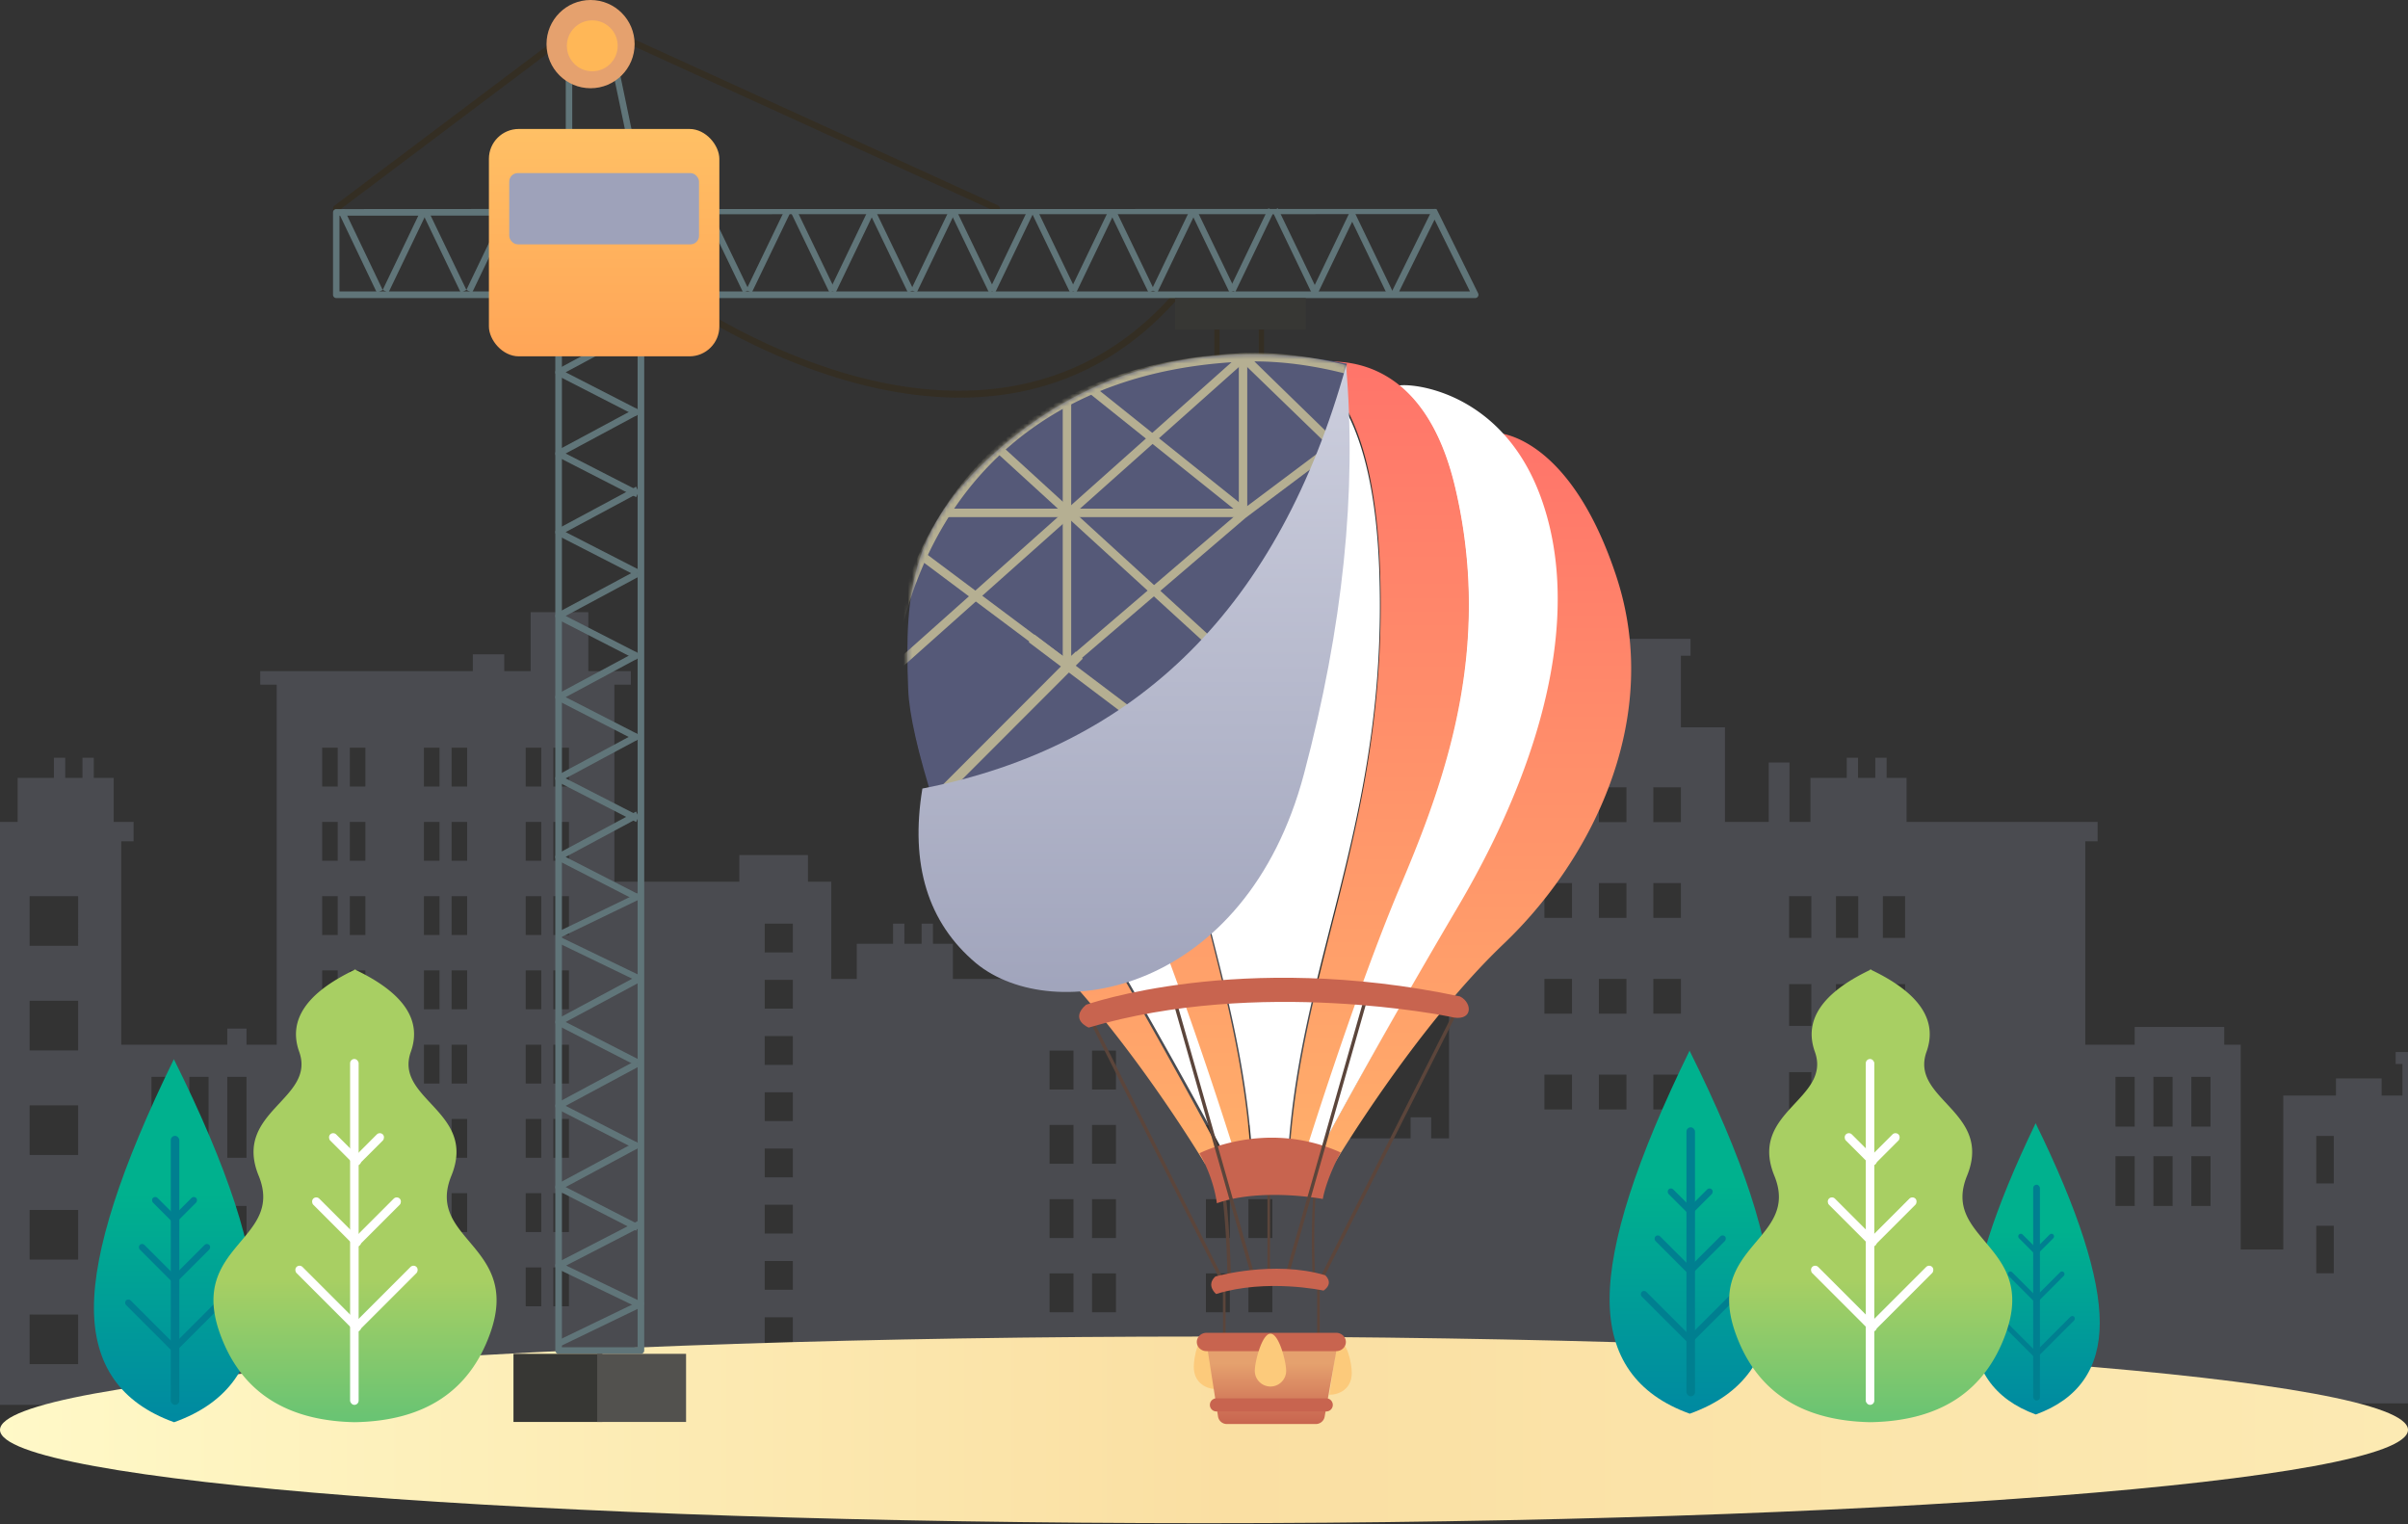 <svg xmlns="http://www.w3.org/2000/svg" xmlns:xlink="http://www.w3.org/1999/xlink" width="564" height="357" viewBox="0 0 564 357">
    <rect x="0" y="0" width="564" height="357" fill="#333333" stroke="none"/>
    <defs>
        <linearGradient id="a" x1="0%" y1="50%" y2="50%">
            <stop offset="0%" stop-color="#FFF9C8"/>
            <stop offset="50.866%" stop-color="#FADFA2"/>
            <stop offset="100%" stop-color="#FCEAB3"/>
        </linearGradient>
        <linearGradient id="b" x1="50%" x2="50%" y1="0%" y2="100%">
            <stop offset="0%" stop-color="#FFC065"/>
            <stop offset="100%" stop-color="#FFA557"/>
        </linearGradient>
        <linearGradient id="c" x1="50%" x2="50%" y1="25.541%" y2="100%">
            <stop offset="0%" stop-color="#E5A16E"/>
            <stop offset="100%" stop-color="#C8644F"/>
        </linearGradient>
        <linearGradient id="d" x1="50%" x2="50%" y1="0%" y2="100%">
            <stop offset="0%" stop-color="#FF746A"/>
            <stop offset="100%" stop-color="#FFAE6A"/>
        </linearGradient>
        <path id="e" d="M103.328 2.512C93.99 59.175 61.772 93.574 6.673 105.71 2.846 93.594.816 84.659.583 78.9c-.957-23.625.76-38.899 22.002-57.022C44.824 2.906 71.738-3.549 103.328 2.512z"/>
        <linearGradient id="g" x1="50%" x2="50%" y1="0%" y2="100%">
            <stop offset="0%" stop-color="#CDCFDE"/>
            <stop offset="100%" stop-color="#9EA2BA"/>
        </linearGradient>
        <linearGradient id="h" x1="50%" x2="50%" y1="37.082%" y2="100%">
            <stop offset="0%" stop-color="#00B18E"/>
            <stop offset="100%" stop-color="#0089A1"/>
        </linearGradient>
        <linearGradient id="i" x1="50%" x2="50%" y1="68.302%" y2="150.434%">
            <stop offset="0%" stop-color="#A8CF63"/>
            <stop offset="100%" stop-color="#00B18E"/>
        </linearGradient>
    </defs>
    <g fill="none" fill-rule="evenodd">
        <path fill="#9EA2BA" d="M633.826 138v4.707h-4.033V138h-2.657v4.707h-8.494v10.323h-4.906v-13.909h-4.868v13.91h-31.06v5.153h2.893v98.391h-4.485v-7.41h1.592v-2.791h-16.7v2.79h1.591v7.411h-4.884v-4.025h-10.689v4.025h-12.345v36.04h-9.957V244.65h-3.858v-4.146h-20.978v4.146h-11.576V197.03h2.895v-4.548h-44.755v-10.324h-4.666v-4.705h-2.658v4.705h-4.032v-4.705h-2.655v4.705h-8.494v10.324h-4.907v-13.91h-4.87v13.91h-10.256v-22.16h-10.311v-16.767h2.25v-3.946h-23.609v3.946h2.25v16.767h-4.18v-3.617h-15.11v3.617H339.39v96.263h-4.18v-4.923h-4.822v4.923h-20.578v-34.514h2.572v-2.818h-8.682v-72.082h-5.42v-6.905H283.81v6.905h-4.822v-3.498h-6.758v3.498h-13.648v52.698h-9.955v19.384h-25.442v-8.247h-4.668V216.3h-2.656v4.707h-4.032V216.3h-2.657v4.707h-8.494v8.247h-5.973V206.49h-5.466v-6.246h-16.076v6.246h-29.26v-46.142h3.86v-3.175h-9.968v-13.808H124.29v13.808h-6.19v-3.946h-7.353v3.946H60.951v3.175h3.86v84.302h-7.074v-3.763h-4.502v3.763H28.399V197.03h2.893v-4.548h-4.66v-10.324h-4.667v-4.705h-2.656v4.705h-4.032v-4.705H12.62v4.705H4.126v10.324H-.78v-13.91h-4.87v13.91H-56v4.548h2.893V329h577.93v-.344h55.878V329h435.406V197.03H1019v-4.547h-12.988v-10.324h-22.506v10.324h-51.799v4.548h3.136v28.525h-10.312v-6.903h2.25v-3.945h-23.608v3.945h2.25v6.903h-4.18v-3.615h-15.112v3.615h-15.915v-36.19h-10.311v-12.84h2.252v-3.022h-23.61v3.022h2.25v12.84h-4.18v-2.77h-15.11v2.77H805.59v69.146h-5.075v-3.303h1.125v-1.512h-11.804v1.512h1.125v3.303h-14.95v-3.737h2.572v-2.157h-8.68v-55.197h-5.423v-5.286h-14.467v5.286h-4.823v-2.68h-6.758v2.68h-13.648v40.356h-9.957v14.841h-21.112v-46.13h-5.466v-6.245h-16.076v6.246h-29.258v-48.305h2.893v-5.154h-4.66v-10.323h-4.667V138h-2.656zm-369.834 36.219h4.099V163.09h-4.1v11.129zm367.987 3.835h3.644v-9.1h-3.644v9.1zm-6.48 0h3.646v-9.1h-3.646v9.1zm-10.344 0h3.643v-9.1h-3.643v9.1zm-6.478 0h3.642v-9.1h-3.642v9.1zm-479.064 6.139h3.644v-9.098h-3.644v9.098zm-6.48 0h3.644v-9.098h-3.644v9.098zm-17.36 0h3.645v-9.098h-3.645v9.098zm-6.478 0h3.645v-9.098h-3.645v9.098zm-17.358 0h3.644v-9.098h-3.644v9.098zm-6.48 0H79.1v-9.098h-3.644v9.098zm188.535 11.066h4.099v-11.127h-4.1v11.127zm123.247-2.74h6.464v-8.144h-6.464v8.143zm-12.755 0h6.464v-8.144h-6.464v8.143zm-12.753 0h6.464v-8.144h-6.464v8.143zm270.248 2.924h3.644v-9.1h-3.644v9.1zm-6.48 0h3.646v-9.1h-3.646v9.1zm-10.344 0h3.643v-9.1h-3.643v9.1zm-6.478 0h3.642v-9.1h-3.642v9.1zm-479.064 6.139h3.644v-9.1h-3.644v9.1zm-6.48 0h3.644v-9.1h-3.644v9.1zm-17.36 0h3.645v-9.1h-3.645v9.1zm-6.478 0h3.645v-9.1h-3.645v9.1zm-17.358 0h3.644v-9.1h-3.644v9.1zm-6.48 0H79.1v-9.1h-3.644v9.1zm777.986 4.78h6.463v-6.238h-6.463v6.237zm-12.755 0h6.463v-6.238h-6.463v6.237zm-12.755 0h6.464v-6.238h-6.464v6.237zm-97.74 4.112h4.101v-8.52h-4.1v8.52zm-98.214 2.358h3.644v-9.1h-3.644v9.1zm-6.48 0h3.646v-9.1h-3.646v9.1zm-10.344 0h3.643v-9.1h-3.643v9.1zm-6.478 0h3.642v-9.1h-3.642v9.1zM263.992 216.3h4.099v-11.127h-4.1V216.3zm123.247-1.35h6.464v-8.144h-6.464v8.144zm-12.755 0h6.464v-8.144h-6.464v8.144zm-12.753 0h6.464v-8.144h-6.464v8.144zm632.914 6.546h11.367V209.87h-11.367v11.626zm-23.954 0h11.368V209.87h-11.368v11.626zm-23.952 0h11.367V209.87h-11.367v11.626zm-505.736-1.849h5.21v-9.777h-5.21v9.777zm-10.978 0h5.208v-9.777h-5.208v9.777zm-10.981 0h5.21v-9.777h-5.21v9.777zm-289.431-.677h3.644v-9.1h-3.644v9.1zm-6.48 0h3.644v-9.1h-3.644v9.1zm-17.36 0h3.645v-9.1h-3.645v9.1zm-6.478 0h3.645v-9.1h-3.645v9.1zm-17.358 0h3.644v-9.1h-3.644v9.1zm-6.48 0H79.1v-9.1h-3.644v9.1zm-68.521 2.526h11.368V209.87H6.936v11.626zm-23.952 0H-5.65V209.87h-11.367v11.626zm-23.954 0H-29.6V209.87H-40.97v11.626zm716.174 2.579h9.28V216.3h-9.28v7.775zm-496.093-1.035h6.592v-6.74h-6.592v6.74zm674.332.498h6.463v-6.236h-6.463v6.236zm-12.755 0h6.463v-6.236h-6.463v6.236zm-12.755 0h6.464v-6.236h-6.464v6.236zm-97.74 3.048h4.101v-8.52h-4.1v8.52zm-98.214 3.634h3.644v-9.1h-3.644v9.1zm-6.48 0h3.646v-9.1h-3.646v9.1zm-10.344 0h3.643v-9.1h-3.643v9.1zm-6.478 0h3.642v-9.1h-3.642v9.1zm-479.064 6.14h3.644v-9.1h-3.644v9.1zm-6.48 0h3.644v-9.1h-3.644v9.1zm-17.36 0h3.645v-9.1h-3.645v9.1zm-6.478 0h3.645v-9.1h-3.645v9.1zm-17.358 0h3.644v-9.1h-3.644v9.1zm-6.48 0H79.1v-9.1h-3.644v9.1zm311.782 1.023h6.464v-8.144h-6.464v8.144zm-12.755 0h6.464v-8.144h-6.464v8.144zm-12.753 0h6.464v-8.144h-6.464v8.144zm-182.62-1.175h6.592v-6.74h-6.592v6.74zm261.892 4.04h5.21v-9.776h-5.21v9.776zm-10.978 0h5.208v-9.776h-5.208v9.776zm-10.981 0h5.21v-9.776h-5.21v9.776zm256.16-.984h9.28v-7.774h-9.28v7.774zm54.99 3.435h4.1v-8.52h-4.1v8.52zm264.451 3.29h11.367v-11.624h-11.367v11.624zm-23.954 0h11.368v-11.624h-11.368v11.624zm-23.952 0h11.367v-11.624h-11.367v11.624zm-939.803 0h11.368v-11.624H6.936v11.624zm-23.952 0H-5.65v-11.624h-11.367v11.624zm-23.954 0H-29.6v-11.624H-40.97v11.624zm894.413-5.272h6.463v-6.237h-6.463v6.237zm-12.755 0h6.463v-6.237h-6.463v6.237zm-12.755 0h6.464v-6.237h-6.464v6.237zm-195.954 6.892h3.644v-9.098h-3.644v9.098zm-6.48 0h3.646v-9.098h-3.646v9.098zm-10.344 0h3.643v-9.098h-3.643v9.098zm-6.478 0h3.642v-9.098h-3.642v9.098zm309.39.144h6.464v-8.145h-6.464v8.145zm-12.753 0h6.464v-8.145h-6.464v8.145zm-12.755 0h6.464v-8.145h-6.464v8.145zm-713.448 1.623h6.592v-6.74h-6.592v6.74zm-49.498 4.372h3.644v-9.1h-3.644v9.1zm-6.48 0h3.644v-9.1h-3.644v9.1zm-17.36 0h3.645v-9.1h-3.645v9.1zm-6.478 0h3.645v-9.1h-3.645v9.1zm-17.358 0h3.644v-9.1h-3.644v9.1zm-6.48 0H79.1v-9.1h-3.644v9.1zm216.954 1.398h5.6v-9.1h-5.6v9.1zm-9.956 0h5.6v-9.1h-5.6v9.1zm-26.674 0h5.6v-9.1h-5.6v9.1zm-9.954 0h5.6v-9.1h-5.6v9.1zm429.377-.69h9.28v-7.776h-9.28v7.776zm-234.201 6.393h5.21v-9.776h-5.21v9.776zm-10.978 0h5.208v-9.776h-5.208v9.776zm-10.981 0h5.21v-9.776h-5.21v9.776zm434.399-2.954h6.463v-6.238h-6.463v6.238zm-12.755 0h6.463v-6.238h-6.463v6.238zm-12.755 0h6.464v-6.238h-6.464v6.238zm-440.694 1.92h6.464v-8.144h-6.464v8.143zm-12.755 0h6.464v-8.144h-6.464v8.143zm-12.753 0h6.464v-8.144h-6.464v8.143zm151.519 4.02h4.5v-11.647h-4.5v11.648zm-8.883 0h4.5v-11.647h-4.5v11.648zm-8.882 0h4.503v-11.647h-4.503v11.648zm-442.25 7.3h4.502v-18.947h-4.502v18.948zm-8.88 0h4.5v-18.947h-4.5v18.948zm-8.884 0h4.502v-18.947h-4.502v18.948zm143.64-8.592h6.592v-6.739h-6.592v6.74zm452.868 2.455h3.644v-9.1h-3.644v9.1zm-6.48 0h3.646v-9.1h-3.646v9.1zm-10.344 0h3.643v-9.1h-3.643v9.1zm-6.478 0h3.642v-9.1h-3.642v9.1zm385.968 5.486h11.367v-11.625h-11.367v11.625zm-23.954 0h11.368v-11.625h-11.368v11.625zm-23.952 0h11.367v-11.625h-11.367v11.625zm-939.803 0h11.368v-11.625H6.936v11.625zm-23.952 0H-5.65v-11.625h-11.367v11.625zm-23.954 0H-29.6v-11.625H-40.97v11.625zm716.174-.838h9.28v-7.775h-9.28v7.775zm-545.591 1.491h3.644v-9.1h-3.644v9.1zm-6.48 0h3.644v-9.1h-3.644v9.1zm-17.36 0h3.645v-9.1h-3.645v9.1zm-6.478 0h3.645v-9.1h-3.645v9.1zm-17.358 0h3.644v-9.1h-3.644v9.1zm-6.48 0H79.1v-9.1h-3.644v9.1zm842.61-.953h6.464v-8.143h-6.464v8.143zm-12.753 0h6.464v-8.143h-6.464v8.143zm-12.755 0h6.464v-8.143h-6.464v8.143zm-600.148 2.348h5.6v-9.099h-5.6v9.1zm-9.956 0h5.6v-9.099h-5.6v9.1zm-26.674 0h5.6v-9.099h-5.6v9.1zm-9.954 0h5.6v-9.099h-5.6v9.1zm512.786-.087h5.6v-6.968h-5.6v6.968zm-9.956 0h5.601v-6.968h-5.6v6.968zm-26.672 0h5.6v-6.968h-5.6v6.968zm-9.956 0h5.599v-6.968h-5.6v6.968zm-169.514 4.693h4.099V266.01h-4.1v11.127zm248.287-1.388h9.279v-7.776h-9.28v7.776zm-611.69-.039h6.59v-6.739h-6.59v6.74zm334.138 6.705h4.5v-11.647h-4.5v11.647zm-8.883 0h4.5v-11.647h-4.5v11.647zm-8.882 0h4.503v-11.647h-4.503v11.647zm-54.482-.967h5.21v-9.777h-5.21v9.777zm-10.978 0h5.208v-9.777h-5.208v9.777zm-10.981 0h5.21v-9.777h-5.21v9.777zm212.935.938h3.644v-9.1h-3.644v9.1zm-6.48 0h3.646v-9.1h-3.646v9.1zm-10.344 0h3.643v-9.1h-3.643v9.1zm-6.478 0h3.642v-9.1h-3.642v9.1zm66.527 2.45h9.28v-7.776h-9.28v7.775zm83.41.922h5.6v-6.967h-5.6v6.967zm-9.957 0h5.601v-6.967h-5.6v6.967zm-26.672 0h5.6v-6.967h-5.6v6.967zm-9.956 0h5.599v-6.967h-5.6v6.967zm-582.416 2.767h3.644v-9.099h-3.644v9.1zm-6.48 0h3.644v-9.099h-3.644v9.1zm-17.36 0h3.645v-9.099h-3.645v9.1zm-6.478 0h3.645v-9.099h-3.645v9.1zm-17.358 0h3.644v-9.099h-3.644v9.1zm-6.48 0H79.1v-9.099h-3.644v9.1zm216.954 1.397h5.6v-9.1h-5.6v9.1zm-9.956 0h5.6v-9.1h-5.6v9.1zm-26.674 0h5.6v-9.1h-5.6v9.1zm-9.954 0h5.6v-9.1h-5.6v9.1zm-66.716-1.044h6.592v-6.74h-6.592v6.74zM53.235 301.364h4.502v-18.948h-4.502v18.948zm-8.88 0h4.5v-18.948h-4.5v18.948zm-8.884 0h4.502v-18.948h-4.502v18.948zm755.33-10.425h9.28v-7.774h-9.28v7.774zm203.844 4.037h11.367v-11.624h-11.367v11.624zm-23.954 0h11.368v-11.624h-11.368v11.624zm-23.952 0h11.367v-11.624h-11.367v11.624zm-939.803 0h11.368v-11.624H6.936v11.624zm-23.952 0H-5.65v-11.624h-11.367v11.624zm-23.954 0H-29.6v-11.624H-40.97v11.624zm959.037-2.36h6.464v-8.144h-6.464v8.144zm-12.753 0h6.464v-8.144h-6.464v8.144zm-12.755 0h6.464v-8.144h-6.464v8.144zm-350.044 5.564h4.099v-11.127h-4.1v11.127zm89.464 1.593h3.644v-9.097h-3.644v9.097zm-6.48 0h3.646v-9.097h-3.646v9.097zm-10.344 0h3.643v-9.097h-3.643v9.097zm-6.478 0h3.642v-9.097h-3.642v9.097zm149.936-.698h5.6v-6.967h-5.6v6.967zm-9.956 0h5.601v-6.967h-5.6v6.967zm-26.672 0h5.6v-6.967h-5.6v6.967zm-9.956 0h5.599v-6.967h-5.6v6.967zm-36.825.95h9.28v-7.772h-9.28v7.772zm-234.201 2.024h5.21v-9.777h-5.21v9.777zm-10.978 0h5.208v-9.777h-5.208v9.777zm-10.981 0h5.21v-9.777h-5.21v9.777zm-239.933 0h6.592v-6.74h-6.592v6.74zm-49.498 3.865h3.644v-9.1h-3.644v9.1zm-6.48 0h3.644v-9.1h-3.644v9.1zm-17.36 0h3.645v-9.1h-3.645v9.1zm-6.478 0h3.645v-9.1h-3.645v9.1zm-17.358 0h3.644v-9.1h-3.644v9.1zm-6.48 0H79.1v-9.1h-3.644v9.1zm216.954 1.396h5.6v-9.099h-5.6v9.1zm-9.956 0h5.6v-9.099h-5.6v9.1zm-26.674 0h5.6v-9.099h-5.6v9.1zm-9.954 0h5.6v-9.099h-5.6v9.1zm544.975-1.18h9.279v-7.775h-9.28v7.775zm-32.189 6.261h5.6v-6.967h-5.6v6.967zm-9.956 0h5.601v-6.967h-5.6v6.967zm-26.672 0h5.6v-6.967h-5.6v6.967zm-9.956 0h5.599v-6.967h-5.6v6.967zm206.038 2.658h6.464v-8.144h-6.464v8.144zm-12.753 0h6.464v-8.144h-6.464v8.144zm-12.755 0h6.464v-8.144h-6.464v8.144zm-217.355.168h9.28v-7.775h-9.28v7.775zm319.441 4.254h11.367v-11.625h-11.367v11.625zm-23.954 0h11.368v-11.625h-11.368v11.625zm-23.952 0h11.367v-11.625h-11.367v11.625zm-939.803 0h11.368v-11.625H6.936v11.625zm-23.952 0H-5.65v-11.625h-11.367v11.625zm-23.954 0H-29.6v-11.625H-40.97v11.625zm220.081-4.254h6.592v-6.74h-6.592v6.74z" opacity=".217"/>
        <path fill="url(#a)" d="M0 334.852c0 12.069 126.255 21.852 282 21.852s282-9.783 282-21.852S437.745 313 282 313 0 322.783 0 334.852"/>
        <g transform="translate(78)">
            <path fill="#342E23" d="M146.807 93.115c-8.05 0-16.551-1.224-25.409-3.669-12.266-3.384-22.964-8.53-29.779-12.25-7.388-4.034-11.947-7.319-11.992-7.351l.87-1.27c.045.032 4.548 3.276 11.867 7.269 6.747 3.681 17.336 8.77 29.465 12.112 21.327 5.877 51.635 7.345 74.894-19.035l1.12 1.043c-5.488 6.224-11.65 11.264-18.313 14.981-6.06 3.382-12.67 5.742-19.644 7.017-4.207.769-8.573 1.153-13.08 1.153M206.418 92.501h1.225V77.163h-1.225zM216.83 92.501h1.226V77.163h-1.225zM155.432 49.555a.754.754 0 0 1-.314-.068L61.697 6.837a.763.763 0 0 1 .628-1.386l93.422 42.648a.763.763 0 0 1-.315 1.456M.756 49.555a.751.751 0 0 1-.606-.306.767.767 0 0 1 .154-1.067L56.983 5.533a.75.75 0 0 1 1.056.156c.25.337.18.814-.154 1.066L1.206 49.404a.747.747 0 0 1-.45.151"/>
            <path fill="#CF9430" d="M64.927 9.37a4.598 4.598 0 0 1-4.595 4.601A4.598 4.598 0 0 1 55.74 9.37a4.598 4.598 0 0 1 4.593-4.602 4.598 4.598 0 0 1 4.595 4.602"/>
            <path fill="#52514E" d="M63.702 9.37c0 1.863-1.371 3.374-3.063 3.374-1.691 0-3.063-1.51-3.063-3.374s1.372-3.374 3.063-3.374c1.692 0 3.063 1.51 3.063 3.374"/>
            <path fill="#F6C136" d="M75.683 69.188H51.45V41.58h24.232l4.557 13.804-4.557 13.804"/>
            <path fill="#607579" d="M56.031 40.034h14.372L64.52 11.835h-8.488v28.2zm16.246 1.546H54.514V10.29h11.234l6.529 31.29zM174.05 68.574l-1.32-.693 9.091-18.94 1.321.694-9.092 18.94"/>
            <path fill="#607579" d="M191.034 68.574l-9.117-18.953 1.296-.68 9.117 18.954-1.296.68"/>
            <path fill="#607579" d="M193.038 68.574l-1.32-.693 9.091-18.94 1.321.694-9.092 18.94"/>
            <path fill="#607579" d="M210.022 68.574l-9.117-18.953 1.296-.68 9.117 18.954-1.296.68"/>
            <path fill="#607579" d="M211.32 68.401l-1.32-.694 9.092-18.939 1.32.694-9.091 18.939M230.32 69.401l-1.32-.694 9.092-18.939 1.32.694-9.091 18.939"/>
            <path fill="#607579" d="M229.116 68.401L220 49.448l1.296-.68 9.117 18.953-1.297.68M247.116 69.401L238 50.448l1.296-.68 9.117 18.953-1.297.68M155.062 68.574l-1.32-.693 9.091-18.94 1.321.694-9.092 18.94"/>
            <path fill="#607579" d="M172.658 68.574l-9.116-18.953 1.295-.68 9.118 18.954-1.297.68M136.687 68.574l-1.321-.693 9.092-18.94 1.32.694-9.091 18.94"/>
            <path fill="#607579" d="M153.67 68.574l-9.116-18.953 1.295-.68 9.118 18.954-1.297.68M117.699 68.574l-1.321-.693 9.092-18.94 1.32.694-9.091 18.94"/>
            <path fill="#607579" d="M134.682 68.574l-9.116-18.953 1.295-.68 9.118 18.954-1.297.68M98.06 68.574l-1.282-.675 9.13-18.957 1.282.675-9.13 18.957M116.307 68.574l-9.117-18.953 1.296-.68 9.117 18.954-1.296.68M78.469 69.801l-1.292-.701 9.121-20.158 1.292.701-9.121 20.158"/>
            <path fill="#607579" d="M96.094 68.574l-9.117-18.953 1.296-.68 9.117 18.954-1.296.68"/>
            <path fill="#607579" d="M86.977 50.169V48.96l171.505-.02v1.208l-171.505.02"/>
            <path fill="#607579" d="M249.71 68.258h16.587L258 51.433l-8.292 16.825zm17.815 1.543H.757A.765.765 0 0 1 0 69.03V49.738c0-.425.339-.77.757-.771l41.123-.025.001 1.543-40.366.025v17.748h246.499l9.31-18.89a.757.757 0 0 1 .677-.426c.287 0 .549.164.677.425l9.524 19.316a.786.786 0 0 1-.033.752.754.754 0 0 1-.644.366z"/>
            <path fill="#607579" d="M32.56 68.574l-1.322-.693 9.092-18.94 1.321.694-9.092 18.94"/>
            <path fill="#607579" d="M49.543 68.574l-9.117-18.953 1.296-.68 9.117 18.954-1.296.68M12.959 68.574l-1.321-.693 9.092-18.94 1.32.694-9.091 18.94"/>
            <path fill="#607579" d="M29.942 68.574l-9.116-18.953 1.295-.68 9.117 18.954-1.296.68M10.285 68.574l-9.06-18.973 1.353-.66 9.06 18.974-1.353.66M53.612 315.508h17.729V78.09H53.612v237.418zm18.503 1.54H52.838a.772.772 0 0 1-.774-.77V77.32c0-.426.346-.77.774-.77h19.277c.428 0 .774.344.774.77v238.958c0 .426-.346.77-.774.77z"/>
            <path fill="#607579" d="M71.006 97.41l-18.521-9.495a.797.797 0 0 1-.421-.705.8.8 0 0 1 .408-.714l18.521-9.946.671 1.412-17.175 9.223 17.163 8.8-.646 1.425"/>
            <path fill="#607579" d="M71.006 116.429l-18.521-9.495a.797.797 0 0 1-.421-.705.798.798 0 0 1 .408-.714l18.521-9.946.671 1.413-17.175 9.223 17.163 8.798-.646 1.426"/>
            <path fill="#607579" d="M71.006 134.834l-18.521-9.495a.796.796 0 0 1-.421-.705.798.798 0 0 1 .408-.713l18.521-9.947.671 1.413-17.175 9.224 17.163 8.798-.646 1.425"/>
            <path fill="#607579" d="M71.006 154.467l-18.521-9.495a.797.797 0 0 1-.421-.705.798.798 0 0 1 .408-.714l18.521-9.946.671 1.413-17.175 9.223 17.163 8.798-.646 1.426"/>
            <path fill="#607579" d="M71.006 173.486l-18.521-9.495a.795.795 0 0 1-.421-.705.798.798 0 0 1 .408-.713l18.521-9.947.671 1.412-17.175 9.224 17.163 8.798-.646 1.426"/>
            <path fill="#607579" d="M71.006 192.505l-18.521-9.495a.797.797 0 0 1-.421-.705.798.798 0 0 1 .408-.714l18.521-9.946.671 1.412-17.175 9.224 17.163 8.798-.646 1.426"/>
            <path fill="#607579" d="M71.006 210.91l-18.521-9.494a.797.797 0 0 1-.421-.706.798.798 0 0 1 .408-.713l18.521-9.946.671 1.412-17.175 9.223 17.163 8.799-.646 1.425"/>
            <path fill="#607579" d="M53.361 219.5l-.685-1.297 18.916-9.133.685 1.296L53.36 219.5M71.006 249.562l-18.521-9.495a.797.797 0 0 1-.421-.705.798.798 0 0 1 .408-.714l18.521-9.946.671 1.412-17.175 9.224 17.163 8.798-.646 1.426"/>
            <path fill="#607579" d="M71.006 269.194L52.485 259.7a.797.797 0 0 1-.421-.706.798.798 0 0 1 .408-.713l18.521-9.946.671 1.413-17.175 9.223 17.163 8.798-.646 1.425"/>
            <path fill="#607579" d="M71.006 288.213l-18.521-9.494a.797.797 0 0 1-.421-.706.8.8 0 0 1 .408-.713l18.521-9.946.671 1.412-17.175 9.224 17.163 8.798-.646 1.425"/>
            <path fill="#607579" d="M72.229 306.619l-19.722-9.505a.79.79 0 0 1-.443-.704.793.793 0 0 1 .425-.716l19.257-9.935.698 1.411-17.844 9.205 18.29 8.815-.661 1.429"/>
            <path fill="#607579" d="M53.361 315.208l-.685-1.297 18.916-9.133.685 1.297-18.916 9.133M71.592 229.93l-18.916-9.134.685-1.297 18.916 9.133-.685 1.297"/>
            <path fill="#373734" d="M48.389 77.163h15.313v-7.362H48.389z"/>
            <path fill="#52514E" d="M63.702 77.163h15.313v-7.362H63.702z"/>
            <path fill="#373734" d="M42.264 333h20.825v-15.951H42.264z"/>
            <path fill="#52514E" d="M61.864 333H82.69v-15.951H61.864z"/>
            <path fill="#373734" d="M197.23 77.163h30.626v-7.362H197.23z"/>
            <path fill="#42A3C9" d="M75.342 61.212H60.639V44.647h13.078l3.46 10.046-1.835 6.519"/>
            <path fill="#CF9430" d="M218.668 92.195c0 3.557-2.742 6.442-6.125 6.442s-6.125-2.885-6.125-6.442c0-3.558 2.742-6.442 6.125-6.442s6.125 2.884 6.125 6.442"/>
            <path fill="#F6C136" d="M216.59 109.136c0 .639-.5 1.157-1.114 1.157h-6.014c-.615 0-1.114-.518-1.114-1.157l-1.93-9.955c0-.64.499-1.158 1.114-1.158h10.023c.614 0 1.113.519 1.113 1.158l-2.079 9.955"/>
            <path fill="#52514E" d="M211.247 110.293v2.692s-.216 2.437 1.495 2.693c1.296.194 4.272.097 5.711 2.022 1.44 1.925.927 4.648 0 6.449-.811 1.577-2.408 3.16-5.71 2.888-3.505-.29-5.617-2.118-5.713-3.562 0 0 0 4.51 5.712 5.583 4.716.886 7.024-.675 8.304-2.599 1.408-2.12 2.112-3.753 1.86-7.011-.184-2.371-1.375-5.009-4.417-6.278-2.831-1.182-3.484-.867-3.484-.867v-2.01h-3.758"/>
            <path fill="#0A0B09" d="M206.752 102.318l-.334-1.61 3.196-2.685h2.317l-5.18 4.295M207.361 105.385l-.33-1.595 6.933-5.767h2.254l-8.857 7.362M211.852 110.293h-2.372l9.188-7.362-.548 2.347-6.268 5.015M208.008 110.293l-.365-1.844 9.981-9.812s.177.021.37.539c.192.517-.122 1.33-.122 1.33l-9.864 9.787M213.768 110.907l3.063-3.068-.315 1.937-1.022 1.13h-1.726"/>
            <rect width="53.974" height="53.248" x="36.512" y="30.2" fill="url(#b)" rx="7"/>
            <rect width="44.449" height="16.69" x="41.274" y="40.532" fill="#9EA2BA" rx="2"/>
            <ellipse cx="60.324" cy="10.332" fill="#E5A16E" rx="10.319" ry="10.332"/>
            <ellipse cx="60.721" cy="10.729" fill="#FFB757" rx="5.953" ry="5.961"/>
        </g>
        <path fill="#FCCA7B" d="M311.358 326.642l1.895-12.716c2.267 0 3.361 5.315 3.361 7.586 0 3.8-2.99 5.13-5.256 5.13zM284.974 325.317l-1.935-12.98c-2.313 0-3.43 5.425-3.43 7.744 0 3.879 3.052 5.236 5.365 5.236z"/>
        <path fill="url(#c)" d="M70.034 233.428l2.33 14.916a2.082 2.082 0 0 0 2.058 1.691H95.26c.992 0 1.845-.685 2.047-1.64l2.663-14.917c.27-1.278-.72-2.478-2.046-2.478H72.09c-1.303 0-2.289 1.163-2.056 2.428" transform="translate(212.935 83.449)"/>
        <path fill="#5B453B" d="M286.441 313.098h.613v-12.895h-.613zM308.493 313.098h.613v-12.895h-.613z"/>
        <path fill="url(#d)" d="M72.965 186.54s-12.221-23.153-31.317-55.826l-.49-.839c-7.66-13.092-13.834-26.528-17.89-39.697-4.043-13.124-5.98-25.98-5.19-37.964.424-6.404 1.625-12.562 3.703-18.373 2.372-6.632 5.591-11.643 9.102-15.42-2.617.306-17.415 3.355-27.382 33.45-.038.114-.073.228-.11.343-4.208 12.924-4.25 25.84-1.496 37.964 3.476 15.307 11.408 29.347 21.042 40.536a101.944 101.944 0 0 0 6.887 7.256c20.84 19.87 39.485 51.146 39.485 51.146s3.27.22 4.81-1.737a6.35 6.35 0 0 1-1.154-.84M165.729 51.793c-.038-.115-.072-.23-.11-.344C155.65 21.355 140.854 18.305 138.237 18c3.51 3.777 6.73 8.788 9.101 15.419 2.08 5.812 3.28 11.969 3.702 18.374.792 11.982-1.145 24.839-5.188 37.964-4.057 13.168-10.23 26.604-17.89 39.697-.165.28-.328.56-.49.84-19.097 32.67-31.318 55.825-31.318 55.825s-.5.474-1.154.838c1.54 1.957 4.808 1.738 4.808 1.738s18.647-31.277 39.487-51.146c2.363-2.254 4.67-4.68 6.887-7.256 9.635-11.189 17.567-25.229 21.044-40.536 2.752-12.123 2.71-25.04-1.497-37.964" transform="translate(212.935 83.449)"/>
        <path fill="#FFF" d="M230.768 136.88a83.233 83.233 0 0 0-.05 5.182l.095 2.603c.09 1.77.232 3.556.425 5.354l.313 2.603c.217 1.62.473 3.25.766 4.89l.268 1.455.189.93c.077.374.152.748.23 1.122l.585 2.602c.71 3.034 1.543 6.09 2.498 9.162 4.079 13.131 10.285 26.529 17.987 39.583l.492.837c19.199 32.578 31.487 55.665 31.487 55.665s.5.472 1.16.836c1.022.566 2.422.866 2.904-1.285a8.795 8.795 0 0 1-.756-.653s-9.657-30.782-19.22-54.563a338.329 338.329 0 0 0-2.466-5.973c-4.37-10.282-8.94-21.756-12.076-34.447-.137-.558-.269-1.12-.403-1.683l-.588-2.603c-.091-.426-.178-.855-.266-1.283l-.511-2.603c-.277-1.484-.53-2.983-.76-4.497H252.91v-1.083a129.25 129.25 0 0 1-.47-3.68v1.055l-.165-2.602a125.383 125.383 0 0 1-.417-5.26l-.123-2.603c-.058-1.58-.083-3.174-.078-4.785l.04-2.601c.03-1.201.072-2.408.142-3.627a119.763 119.763 0 0 1 2.97-20.521c2.92-12.504 7.85-19.862 13.143-24.117-2.508-.455-14.474.552-24.208 10.943-3.53 3.767-6.766 8.763-9.151 15.375-2.09 5.795-3.297 11.935-3.722 18.32M364.673 134.928c-.425-6.386-1.632-12.524-3.722-18.32-2.384-6.612-5.62-11.608-9.15-15.375-9.733-10.39-21.696-11.399-24.204-10.943 5.291 4.255 10.222 11.613 13.14 24.117a119.84 119.84 0 0 1 2.97 20.521c.772 13.65-.897 26.26-3.762 37.855-3.134 12.691-7.703 24.165-12.072 34.447a321.647 321.647 0 0 0-2.467 5.973c-9.562 23.78-19.218 54.563-19.218 54.563s-.3.298-.757.653c.48 2.152 1.882 1.85 2.905 1.285.657-.365 1.16-.837 1.16-.837s12.286-23.087 31.483-55.664l.493-.837c7.7-13.055 13.906-26.452 17.985-39.583 4.064-13.087 6.012-25.906 5.216-37.855"/>
        <path fill="url(#d)" d="M79.752 183.706c-1.58-19.142-6.08-36.04-10.524-53.646-3.224-12.77-6.415-25.917-8.443-40.558a225.82 225.82 0 0 1-2.066-37.984c.021-.726.043-1.452.072-2.185C59.994 18.01 68.526 6.181 76.035 1.9c-3.268-.77-13-2.229-21.748 4.826-5.295 4.269-10.228 11.653-13.148 24.2a120.421 120.421 0 0 0-2.972 20.592c-.773 13.697.897 26.349 3.763 37.984 3.137 12.735 7.709 24.247 12.081 34.565.816 1.929 1.641 3.935 2.468 5.993 9.566 23.863 19.228 54.75 19.228 54.75s.298.3.756.656c1.176.917 3.41 2.22 4.394-.11-.69-.77-1.105-1.65-1.105-1.65M130.898 51.517a120.502 120.502 0 0 0-2.972-20.592c-2.92-12.546-7.852-19.93-13.145-24.2C106.03-.328 96.3 1.13 93.03 1.9c7.508 4.282 16.04 16.11 17.245 47.434.028.733.05 1.46.07 2.184a225.83 225.83 0 0 1-2.065 37.985c-2.028 14.64-5.22 27.787-8.443 40.558-4.443 17.605-8.944 34.504-10.524 53.646 0 0-.414.88-1.106 1.65.986 2.33 3.22 1.026 4.395.11.457-.357.756-.656.756-.656s9.662-30.887 19.229-54.75c.825-2.059 1.65-4.065 2.468-5.993 4.372-10.317 8.943-21.83 12.079-34.565 2.866-11.635 4.537-24.288 3.763-37.985" transform="translate(212.935 83.449)"/>
        <path fill="#FFF" d="M323.095 135.127c-.021-.721-.044-1.445-.072-2.175-1.21-31.185-9.793-42.961-17.345-47.223a17.639 17.639 0 0 0-4.557-1.806l.013-.085s-1.435-.426-3.667-.387c-2.23-.04-3.665.387-3.665.387l.012.085a17.645 17.645 0 0 0-4.557 1.806c-7.552 4.262-16.134 16.038-17.344 47.223-.03.73-.052 1.454-.073 2.175-.41 13.9.47 26.322 2.077 37.817 2.041 14.576 5.251 27.664 8.493 40.379 4.47 17.528 8.996 34.351 10.585 53.409 0 0 .418.876 1.112 1.643.813.894 2.005 1.64 3.361.671 1.356.97 2.547.223 3.359-.671.695-.767 1.112-1.643 1.112-1.643 1.59-19.058 6.117-35.881 10.586-53.409 3.243-12.715 6.452-25.803 8.492-40.38a222.643 222.643 0 0 0 2.078-37.816"/>
        <path fill="#5B453B" d="M287.879 298.975a.412.412 0 0 1-.4-.413c-.252-13.935-1.63-21.729-1.643-21.805a.422.422 0 0 1 .318-.494.404.404 0 0 1 .468.336c.014.078 1.402 7.933 1.657 21.946.004.233-.172.427-.393.43h-.007zM297.163 298.975c-.168 0-.304-.195-.304-.438l-.004-23.072c0-.242.136-.437.303-.437.168 0 .304.195.304.437l.005 23.072c0 .242-.136.438-.304.438M307.465 298.945c-.635-13.69.468-23.5.48-23.581.031-.227.176-.377.328-.326.15.047.245.27.215.499-.013.08-1.098 9.787-.47 23.349.011.232-.103.434-.257.45h-.02c-.144 0-.265-.168-.276-.391z"/>
        <path fill="#C8644F" d="M280.928 270.089s15.543-8.095 33.078-.2c0 0-3.188 5.698-4.185 10.893 0 0-14.346-2.698-24.807 1 0 0-.598-5.696-4.086-11.693M312.954 316.421h-30.361c-1.252 0-2.277-.967-2.277-2.15 0-1.181 1.025-2.148 2.277-2.148h30.361c1.253 0 2.277.967 2.277 2.149s-1.024 2.149-2.277 2.149M310.653 330.544h-25.76a1.53 1.53 0 0 1-1.514-1.535 1.53 1.53 0 0 1 1.515-1.535h25.76c.833 0 1.515.69 1.515 1.535a1.53 1.53 0 0 1-1.516 1.535"/>
        <path fill="#FCCA7B" d="M297.57 324.702a3.68 3.68 0 0 1-3.674-3.684c0-2.034 1.645-8.681 3.675-8.681s3.675 6.647 3.675 8.681a3.68 3.68 0 0 1-3.675 3.684z"/>
        <path fill="#5B453B" fill-rule="nonzero" d="M254.847 238.365l.708-.358 31.853 63.246-.708.357zM274.421 233.383l.763-.219 18.377 64.474-.763.218zM339.992 238.007l.709.358-31.853 63.245-.709-.357zM319.416 234.086l.763.218-18.377 64.473-.763-.218z"/>
        <path fill="#C8644F" d="M284.654 298.941s13.663-3.894 25.727-.298c0 0 2.167 1.797-.377 3.594 0 0-13.289-2.896-25.164.799 0 0-2.45-1.998-.186-4.095M254.364 235.301s36.04-12.826 87.587-1.952c3.077 1.554 3.077 6.214-2.412 4.735 0 0-44.648-9.268-84.55 2.558 0 0-4.59-1.856-.625-5.34"/>
        <g transform="translate(212.141 82.654)">
            <mask id="f" fill="#fff">
                <use xlink:href="#e"/>
            </mask>
            <use fill="#555978" xlink:href="#e"/>
            <g fill="#B5AF92" mask="url(#f)">
                <path d="M38.193 74.498L4.138 49.022l.959-1.757L39.453 72.97l-1.26 1.528M79.441 38.616L42.905 9.376l1.235-1.548 36.536 29.24-1.235 1.548"/>
                <path d="M36.774 75.271v-63.98h1.978v59.682L78.384 37.06l.026-.02L116.04 8.82l1.184 1.586L79.62 38.608 36.774 75.27"/>
                <path fill-rule="nonzero" d="M39.82 69.938l1.647 1.65-34.264 34.307-1.647-1.65z"/>
                <path fill-rule="nonzero" d="M30.16 65.955l-1.346 1.788 37.15 28.032 1.346-1.788z"/>
                <path d="M76.305 2.18C38.141 4.698 18.756 23.965 9.185 39.843 3.663 49.004.742 58.037-.735 64a80.304 80.304 0 0 0-1.613 8.28l78.653-70.1zm-80.91 72.493c.013-.183.31-4.531 1.95-11.15 1.51-6.097 4.497-15.332 10.147-24.705 6.36-10.551 14.725-19.121 24.865-25.472C45.01 5.42 60.462.958 78.283.082l.398-.019.777-.028C89.617-.286 99.11 1.69 105.381 3.443c7.056 1.973 11.55 4.041 11.738 4.128l-.831 1.799c-.045-.021-4.566-2.099-11.48-4.03-5.68-1.585-14.064-3.358-23.142-3.358-.043 0 11.865 11.595 35.725 34.786l-1.375 1.424-36.97-35.801-83.808 74.693.158-2.411z"/>
                <path d="M78.329 75.467L20.753 22.864l1.337-1.46 57.576 52.602-1.337 1.46"/>
                <path d="M8.885 38.446h69.128v-1.982H8.885zM78.013 36.365h1.978V.1h-1.978z"/>
            </g>
        </g>
        <path fill="url(#g)" d="M103.14 3C87.504 59.194 54.424 92.198 3.9 102.012c-2.922 17.772 1.271 31.41 12.579 40.913 18.13 14.894 63.122 7.138 76.8-44.351C102.397 64.247 105.684 32.39 103.14 3z" transform="translate(212.141 82.654)"/>
        <g transform="translate(22 248)">
            <path fill="url(#h)" d="M18.743 85.053C6.248 80.557 0 71.633 0 58.28 0 44.927 6.25 25.5 18.75 0v.103c12.667 25.434 19 44.827 19 58.178 0 13.355-6.336 22.287-19.007 26.796v-.024z"/>
            <rect width="2" height="63" x="18" y="18" fill="#007F90" rx="1"/>
            <g fill="#007F90" transform="translate(18 32)">
                <rect width="1.529" height="16.286" x="5.534" y="22.156" rx=".765" transform="rotate(45 6.299 30.299)"/>
                <rect width="1.529" height="11.981" x="4.012" y="9.786" rx=".765" transform="rotate(45 4.777 15.777)"/>
                <rect width="1.529" height="7.636" x="2.476" y="-.578" rx=".765" transform="rotate(45 3.24 3.24)"/>
            </g>
            <g fill="#007F90" transform="matrix(-1 0 0 1 20 32)">
                <rect width="1.529" height="16.286" x="5.959" y="22.156" rx=".765" transform="rotate(45 6.723 30.299)"/>
                <rect width="1.529" height="11.981" x="4.255" y="9.786" rx=".765" transform="rotate(45 5.02 15.777)"/>
                <rect width="1.529" height="7.636" x="2.718" y="-.578" rx=".765" transform="rotate(45 3.483 3.24)"/>
            </g>
        </g>
        <g transform="translate(377 246)">
            <path fill="url(#h)" d="M18.743 85.053C6.248 80.557 0 71.633 0 58.28 0 44.927 6.25 25.5 18.75 0v.103c12.667 25.434 19 44.827 19 58.178 0 13.355-6.336 22.287-19.007 26.796v-.024z"/>
            <rect width="2" height="63" x="18" y="18" fill="#007F90" rx="1"/>
            <g fill="#007F90" transform="translate(18 32)">
                <rect width="1.529" height="16.286" x="5.534" y="22.156" rx=".765" transform="rotate(45 6.299 30.299)"/>
                <rect width="1.529" height="11.981" x="4.012" y="9.786" rx=".765" transform="rotate(45 4.777 15.777)"/>
                <rect width="1.529" height="7.636" x="2.476" y="-.578" rx=".765" transform="rotate(45 3.24 3.24)"/>
            </g>
            <g fill="#007F90" transform="matrix(-1 0 0 1 20 32)">
                <rect width="1.529" height="16.286" x="5.959" y="22.156" rx=".765" transform="rotate(45 6.723 30.299)"/>
                <rect width="1.529" height="11.981" x="4.255" y="9.786" rx=".765" transform="rotate(45 5.02 15.777)"/>
                <rect width="1.529" height="7.636" x="2.718" y="-.578" rx=".765" transform="rotate(45 3.483 3.24)"/>
            </g>
        </g>
        <g transform="translate(462 263)">
            <path fill="url(#h)" d="M14.797 68.24C4.932 64.633 0 57.473 0 46.76 0 36.047 4.934 20.46 14.803 0v.083c10 20.406 15 35.965 15 46.678 0 10.714-5.002 17.88-15.006 21.498v-.02z"/>
            <rect width="1.579" height="50.547" x="14.211" y="14.442" fill="#007F90" rx=".789"/>
            <g fill="#007F90" transform="translate(14.21 25.674)">
                <rect width="1.207" height="13.066" x="4.369" y="17.776" rx=".604" transform="rotate(45 4.973 24.31)"/>
                <rect width="1.207" height="9.613" x="3.167" y="7.852" rx=".604" transform="rotate(45 3.771 12.658)"/>
                <rect width="1.207" height="6.126" x="1.954" y="-.463" rx=".604" transform="rotate(45 2.558 2.6)"/>
            </g>
            <g fill="#007F90" transform="matrix(-1 0 0 1 15.79 25.674)">
                <rect width="1.207" height="13.066" x="4.704" y="17.776" rx=".604" transform="rotate(45 5.308 24.31)"/>
                <rect width="1.207" height="9.613" x="3.359" y="7.852" rx=".604" transform="rotate(45 3.963 12.658)"/>
                <rect width="1.207" height="6.126" x="2.146" y="-.463" rx=".604" transform="rotate(45 2.75 2.6)"/>
            </g>
        </g>
        <g transform="translate(50 227)">
            <path fill="url(#i)" d="M33.153 106.053l-.153.002c-16.21-.342-26.723-7.31-31.539-20.91-7.268-20.53 15.26-21.74 9.123-36.808-6.137-15.068 13.491-17.844 9.494-29.028C17.438 11.921 21.744 5.533 33 .146V0l.153.073.153-.073v.146C44.562 5.533 48.87 11.92 46.228 19.309c-3.997 11.184 15.63 13.96 9.494 29.028-6.137 15.068 16.392 16.278 9.123 36.807-4.815 13.6-15.328 20.57-31.539 20.906a1.377 1.377 0 0 1-.153.003z"/>
            <rect width="2" height="81" x="32" y="21" fill="#FFF" rx="1"/>
            <g fill="#FFF" transform="translate(32 37)">
                <rect width="2" height="21" x="7.132" y="29.632" rx="1" transform="rotate(45 8.132 40.132)"/>
                <rect width="2" height="15.45" x="5.169" y="14.445" rx="1" transform="rotate(45 6.17 22.17)"/>
                <rect width="2" height="9.846" x="3.188" y=".227" rx="1" transform="rotate(45 4.188 5.15)"/>
            </g>
            <g fill="#FFF" transform="matrix(-1 0 0 1 35 37)">
                <rect width="2" height="21" x="7.132" y="29.632" rx="1" transform="rotate(45 8.132 40.132)"/>
                <rect width="2" height="15.45" x="5.169" y="14.445" rx="1" transform="rotate(45 6.17 22.17)"/>
                <rect width="2" height="9.846" x="3.188" y=".227" rx="1" transform="rotate(45 4.188 5.15)"/>
            </g>
        </g>
        <g transform="translate(405 227)">
            <path fill="url(#i)" d="M33.153 106.053l-.153.002c-16.21-.342-26.723-7.31-31.539-20.91-7.268-20.53 15.26-21.74 9.123-36.808-6.137-15.068 13.491-17.844 9.494-29.028C17.438 11.921 21.744 5.533 33 .146V0l.153.073.153-.073v.146C44.562 5.533 48.87 11.92 46.228 19.309c-3.997 11.184 15.63 13.96 9.494 29.028-6.137 15.068 16.392 16.278 9.123 36.807-4.815 13.6-15.328 20.57-31.539 20.906a1.377 1.377 0 0 1-.153.003z"/>
            <rect width="2" height="81" x="32" y="21" fill="#FFF" rx="1"/>
            <g fill="#FFF" transform="translate(32 37)">
                <rect width="2" height="21" x="7.132" y="29.632" rx="1" transform="rotate(45 8.132 40.132)"/>
                <rect width="2" height="15.45" x="5.169" y="14.445" rx="1" transform="rotate(45 6.17 22.17)"/>
                <rect width="2" height="9.846" x="3.188" y=".227" rx="1" transform="rotate(45 4.188 5.15)"/>
            </g>
            <g fill="#FFF" transform="matrix(-1 0 0 1 35 37)">
                <rect width="2" height="21" x="7.132" y="29.632" rx="1" transform="rotate(45 8.132 40.132)"/>
                <rect width="2" height="15.45" x="5.169" y="14.445" rx="1" transform="rotate(45 6.17 22.17)"/>
                <rect width="2" height="9.846" x="3.188" y=".227" rx="1" transform="rotate(45 4.188 5.15)"/>
            </g>
        </g>
    </g>
</svg>
